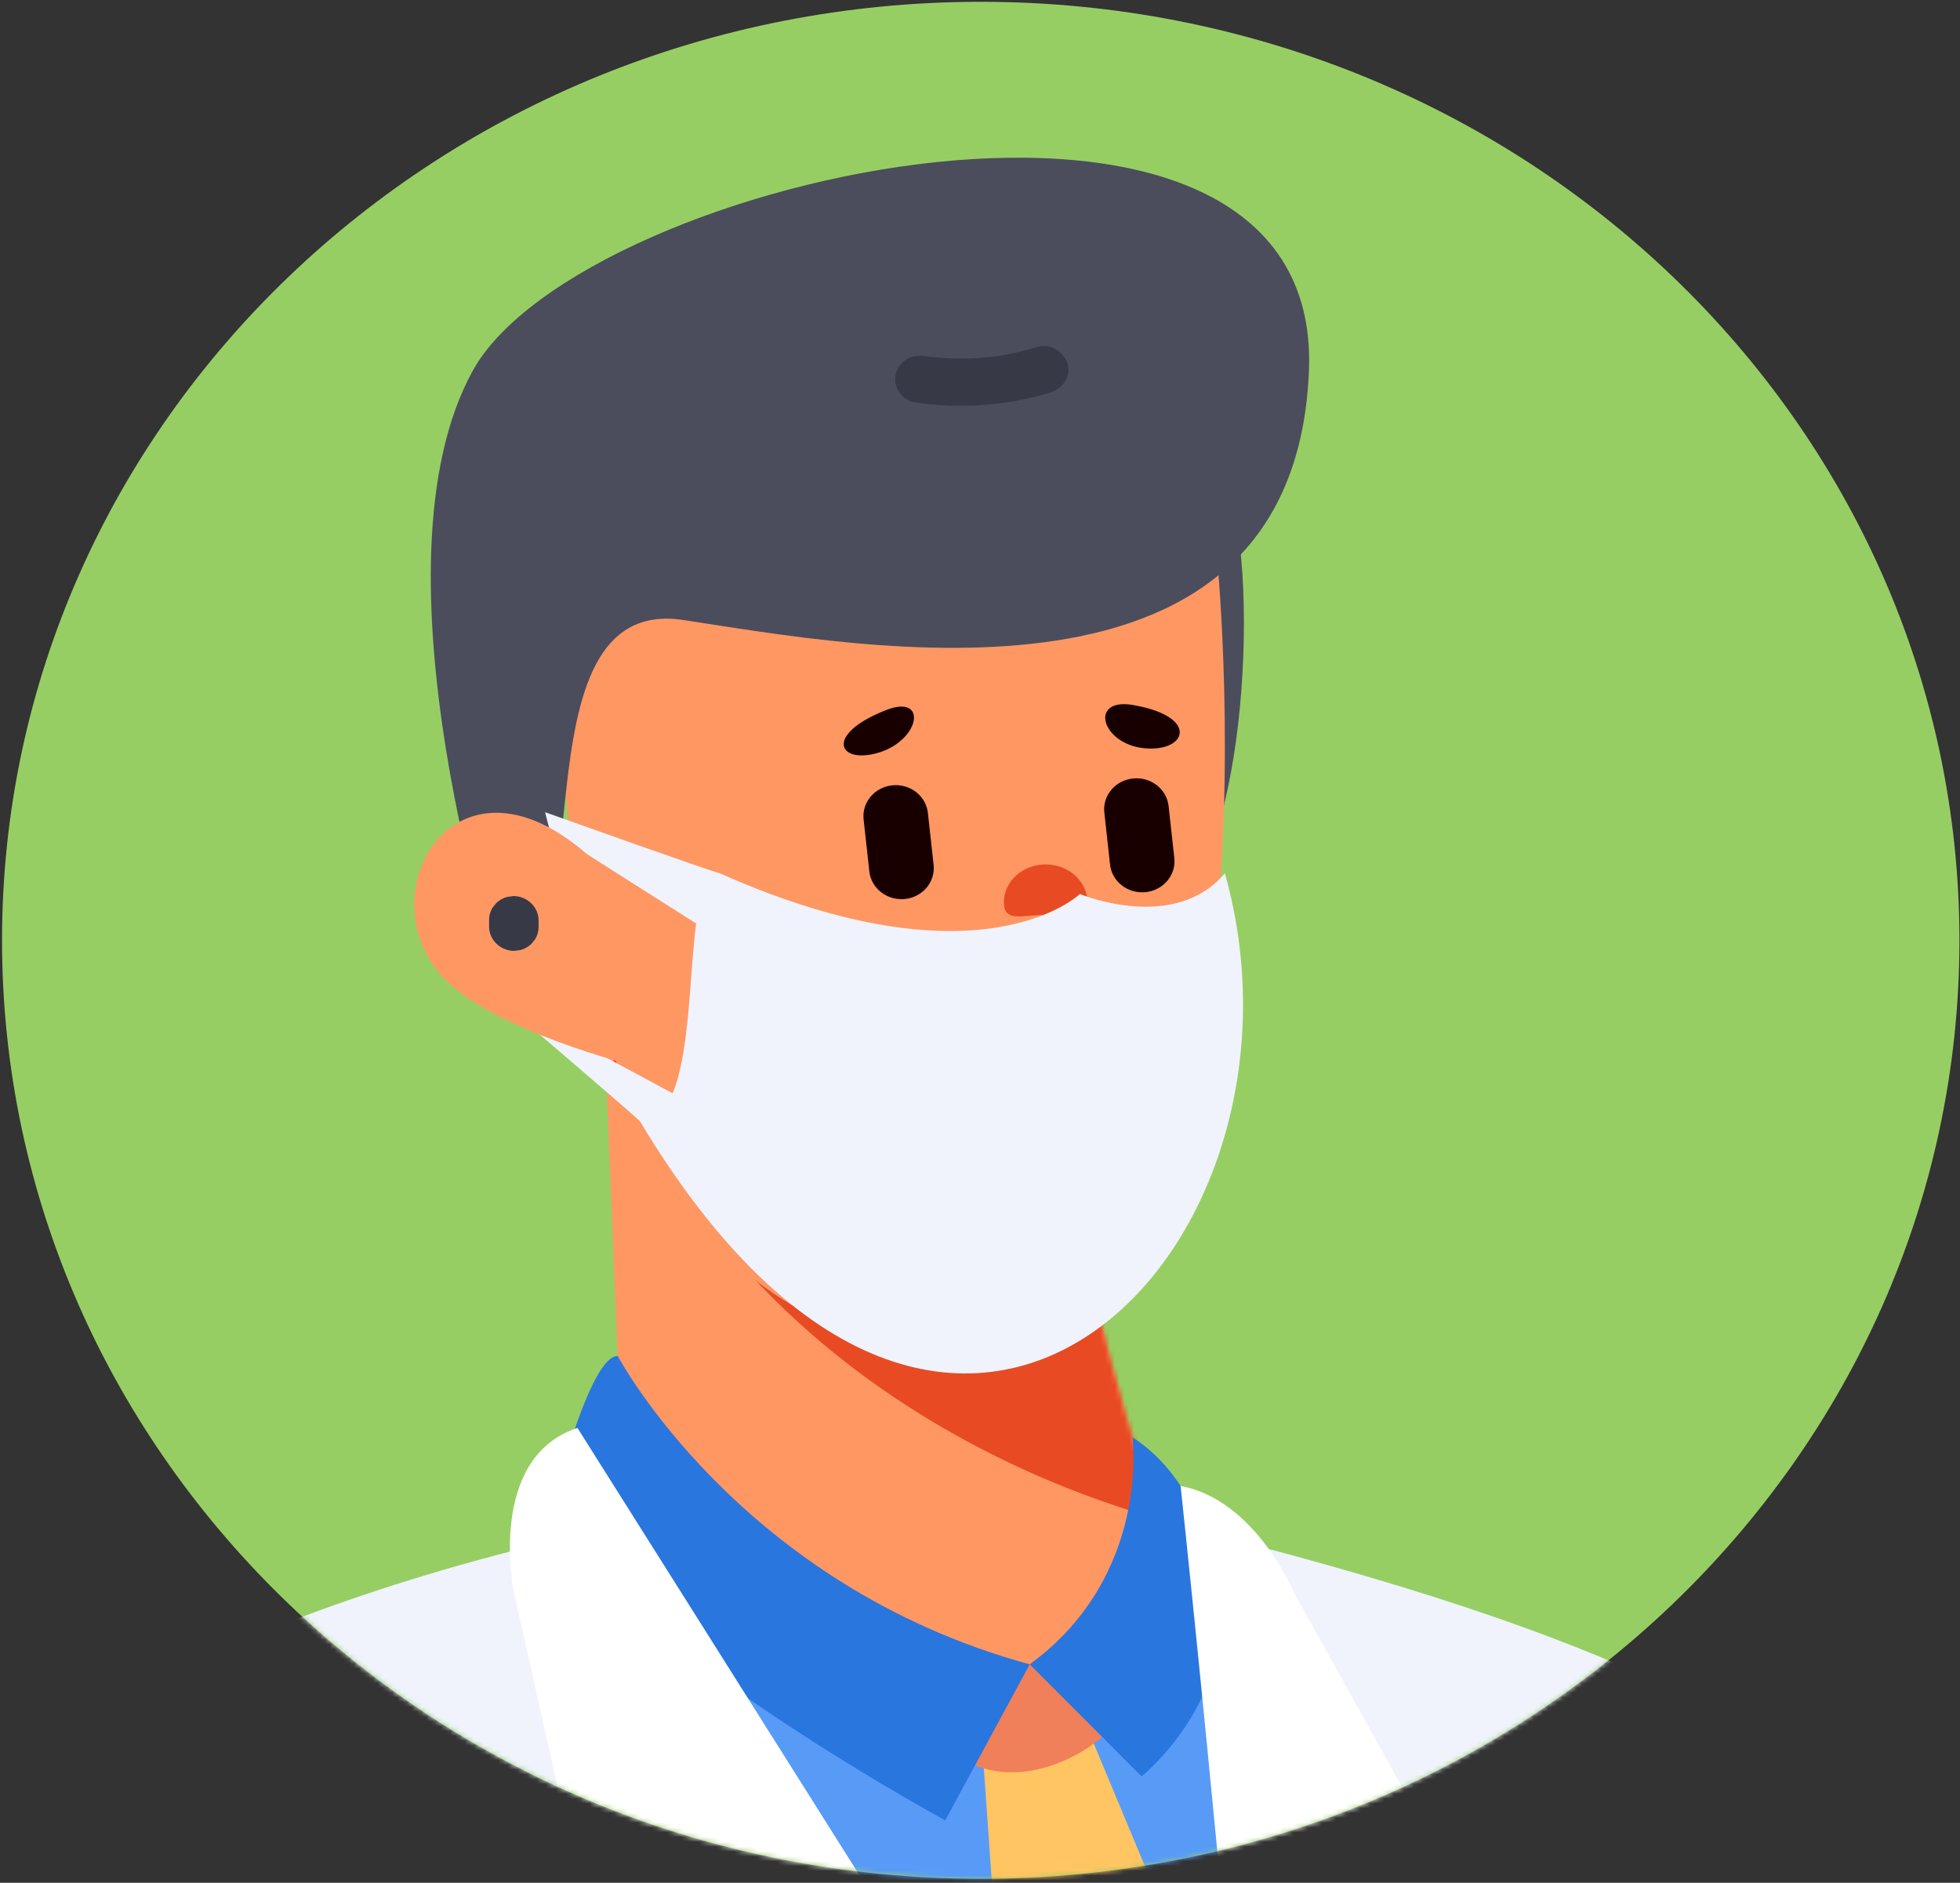 <svg width="407" height="391" viewBox="0 0 407 391" fill="none" xmlns="http://www.w3.org/2000/svg">
<rect x="0" y="0" width="407" height="391" fill="#333333" stroke="none"/>
<path d="M203.651 390.17C315.891 390.17 406.879 302.912 406.879 195.273C406.879 87.634 315.891 0.376 203.651 0.376C91.411 0.376 0.423 87.634 0.423 195.273C0.423 302.912 91.411 390.17 203.651 390.17Z" fill="#97CE64"/>
<mask id="mask0_1_49" style="mask-type:luminance" maskUnits="userSpaceOnUse" x="0" y="0" width="407" height="391">
<path d="M203.651 390.17C315.891 390.17 406.879 302.912 406.879 195.273C406.879 87.634 315.891 0.376 203.651 0.376C91.411 0.376 0.423 87.634 0.423 195.273C0.423 302.912 91.411 390.17 203.651 390.17Z" fill="white"/>
</mask>
<g mask="url(#mask0_1_49)">
<path d="M297.759 366.066C297.759 317.411 381.367 373.013 381.367 373.013C381.367 373.013 502.582 513.235 524.875 552.696C542.099 583.182 447.368 560.147 447.368 560.147L400.258 520.955C400.258 520.955 297.759 485.357 297.759 366.066Z" fill="#F0F3FC"/>
<path d="M394.461 388.929C379.435 363.299 341.192 341.414 252.921 318.935L233.961 426.258L218.019 543.607L129.767 1385.25C277.794 1424.47 403.535 1338.55 403.535 1338.55C391.98 1053.48 386.305 659.718 379.269 480.751" fill="#F0F3FC"/>
<path d="M119.99 318.935C119.99 318.935 -15.171 345.382 -43.092 418.23C75.401 905.524 -109.686 926.014 -125.963 1329.48C-125.963 1329.48 131.889 1441.89 230.66 1419.14C359.824 769.112 264.056 454.598 264.056 454.598L119.99 318.935Z" fill="#F0F3FC"/>
<path d="M222.915 199.047C213.065 233.508 237.41 305.541 237.41 305.541C237.41 305.541 279.262 367.815 225.471 366.028C171.681 364.242 129.468 312.491 129.468 312.491L125.553 215.088L119.99 209.095L222.915 199.047Z" fill="#FF9763"/>
<mask id="mask1_1_49" style="mask-type:luminance" maskUnits="userSpaceOnUse" x="119" y="199" width="134" height="168">
<path fill-rule="evenodd" clip-rule="evenodd" d="M222.915 199.047C213.065 233.508 237.41 305.542 237.41 305.542C237.41 305.542 279.262 367.815 225.471 366.029C171.681 364.242 129.468 312.492 129.468 312.492L125.553 215.089L119.99 209.095L222.915 199.047Z" fill="white"/>
</mask>
<g mask="url(#mask1_1_49)">
<path d="M125.859 216.254C157.726 299.856 246.901 316.962 246.901 316.962L224.709 227.434C224.709 227.434 106.264 164.848 125.859 216.254Z" fill="#E84B23"/>
</g>
<path d="M253.872 97.926C262.699 117.745 257.783 180.502 244.146 185.457C230.509 190.412 230.52 104.533 230.52 104.533L253.872 97.926Z" fill="#4B4D5C"/>
<path d="M116.223 143.206C118.955 221.24 139.446 277.392 197.126 280.145C268.796 283.565 252.833 117.194 252.833 117.194H116.223V143.206Z" fill="#FF9763"/>
<mask id="mask2_1_49" style="mask-type:luminance" maskUnits="userSpaceOnUse" x="116" y="117" width="139" height="164">
<path fill-rule="evenodd" clip-rule="evenodd" d="M116.223 143.206C118.955 221.24 139.446 277.392 197.126 280.145C268.796 283.565 252.833 117.194 252.833 117.194H116.223V143.206Z" fill="white"/>
</mask>
<g mask="url(#mask2_1_49)">
<path opacity="0.27" d="M258.844 216.525C269.262 216.19 277.493 209.752 277.228 202.144C276.962 194.536 268.301 188.639 257.883 188.973C247.465 189.307 239.234 195.746 239.499 203.354C239.765 210.962 248.425 216.859 258.844 216.525Z" fill="#E84B23"/>
<path opacity="0.27" d="M169.76 219.382C180.178 219.047 188.409 212.609 188.144 205.001C187.878 197.393 179.217 191.496 168.799 191.83C158.381 192.164 150.15 198.603 150.415 206.211C150.681 213.819 159.341 219.716 169.76 219.382Z" fill="#E84B23"/>
<path d="M237.884 185.274C234.198 185.648 230.895 183.085 230.505 179.55L229.315 168.742C228.926 165.208 231.598 162.04 235.283 161.666C238.969 161.293 242.272 163.856 242.662 167.39L243.852 178.199C244.241 181.733 241.569 184.901 237.884 185.274Z" fill="#190000"/>
<path d="M187.899 186.698C184.214 187.071 180.911 184.509 180.521 180.974L179.331 170.166C178.942 166.631 181.614 163.463 185.3 163.09C188.985 162.717 192.289 165.279 192.678 168.814L193.868 179.622C194.055 181.32 193.531 183.019 192.412 184.346C191.293 185.673 189.669 186.519 187.899 186.698Z" fill="#190000"/>
<path d="M235.287 146.414C249.326 148.844 246.359 156.343 237.48 155.372C228.601 154.402 226.115 144.826 235.287 146.414Z" fill="#190000"/>
<path d="M183.986 147.465C170.786 152.654 174.229 158.951 182.701 156.223C191.173 153.496 192.609 144.075 183.986 147.465Z" fill="#190000"/>
<path d="M208.456 187.329C208.42 191.68 212.319 189.984 217.111 190.021C221.903 190.058 225.773 191.812 225.809 187.461C225.845 183.11 221.99 179.553 217.198 179.517C212.406 179.48 208.492 182.977 208.456 187.329Z" fill="#E84B23"/>
<path d="M235.717 210.577C230.056 242.013 199.042 229.304 198.215 209.826C198.189 208.817 198.824 207.9 199.804 207.532C203.933 205.925 215.951 202.5 233.95 207.84C235.167 208.203 235.921 209.37 235.717 210.577Z" fill="#C1525F"/>
<mask id="mask3_1_49" style="mask-type:luminance" maskUnits="userSpaceOnUse" x="198" y="204" width="38" height="26">
<path fill-rule="evenodd" clip-rule="evenodd" d="M235.717 210.577C230.056 242.013 199.042 229.304 198.215 209.826C198.189 208.817 198.824 207.901 199.804 207.532C203.933 205.925 215.951 202.5 233.95 207.84C235.167 208.203 235.921 209.37 235.717 210.577Z" fill="white"/>
</mask>
<g mask="url(#mask3_1_49)">
<path d="M228.392 233.219C230.987 225.738 226.005 217.414 217.266 214.627C208.527 211.839 199.339 215.643 196.745 223.124C194.15 230.604 199.132 238.928 207.871 241.716C216.61 244.503 225.798 240.699 228.392 233.219Z" fill="#993443"/>
<path d="M229.91 205.597C229.885 207.671 229.648 210.488 229.079 210.996C225.572 214.126 208.725 212.583 206.437 210.759C205.8 210.252 205.774 203.562 205.774 203.562L227.355 204.449" fill="#F0F3FC"/>
</g>
</g>
<path d="M103.796 203C126.261 203 105.446 123.249 141.875 128.755C178.304 134.26 268.771 151.876 271.806 77.007C274.842 2.138 120.625 36.269 98.16 77.007C75.695 117.744 103.796 203 103.796 203Z" fill="#4B4D5C"/>
<path d="M249.153 338.803L276.435 373.292L290.31 477.167L226.713 479.745L150.433 361.687L149.091 324.386L198.419 342.604L219.7 348.874L239.922 340.379" fill="#589BF7"/>
<path d="M225.468 358.112L276.155 479.69L284.733 561.97L265.629 553.813L211.604 471.033L203.026 349.105L225.468 358.112Z" fill="#FFC562"/>
<path d="M233.761 337.386L232.017 356.591C230.72 362.117 205.17 379.58 191.182 356.225L171.307 334.059L213.821 345.636L233.761 337.386Z" fill="#F08059"/>
<path d="M250.28 320.091C250.28 320.091 247.207 306.25 235.175 298.492C235.175 298.492 239.009 327.249 213.821 345.636L237.046 368.901C237.046 368.901 262.272 348.811 250.28 320.091Z" fill="#2976DF"/>
<path d="M245.155 308.603C245.155 308.603 269.868 539.574 263.392 563.446L277.514 586.506L301.442 439.748L281.434 410.718L311.019 406.861L268.87 331.064C268.87 331.064 260.784 311.427 245.155 308.603Z" fill="white"/>
<path d="M115.32 310.204C115.32 310.204 122.625 281.395 128.28 281.607C128.28 281.607 153.457 329.173 213.821 345.636L196.275 378.053C196.275 378.053 115.169 333.826 115.32 310.204Z" fill="#2976DF"/>
<path d="M119.913 296.544L280.398 551.1L295.599 586.049L146.933 452.977L163.241 419.222L122.211 399.754L106.63 330.298C106.63 330.298 101.105 302.743 119.913 296.544Z" fill="white"/>
<path d="M254.349 181.348C243.818 193.867 224.231 185.663 224.231 185.663C224.231 185.663 203.762 205.537 149.445 181.348C148.693 181.348 113.185 168.671 113.185 168.671L114.166 172.481L144.557 191.782C143.164 202.435 143.269 218.491 139.672 227.048L103.796 207.755C103.796 207.755 133.234 232.893 132.919 232.89C197.937 341.568 276.31 259.38 254.349 181.348Z" fill="#F0F3FC"/>
<path d="M128.928 184.588C97.401 147.703 74.653 184.508 92.03 203C102.352 213.984 131.472 221.263 131.472 221.263" fill="#FF9763"/>
<path d="M101.561 191.009V192.55C101.636 195.241 103.892 197.405 106.698 197.477L108.063 197.301C108.921 197.074 109.702 196.637 110.33 196.034L111.133 195.037C111.594 194.283 111.836 193.424 111.835 192.55V191.009C111.76 188.319 109.503 186.155 106.698 186.083L105.332 186.259C104.475 186.486 103.694 186.922 103.066 187.526L102.262 188.523C101.802 189.277 101.56 190.135 101.561 191.009Z" fill="#373947"/>
<path d="M189.659 83.513C199.165 84.976 208.896 84.301 218.084 81.541C220.639 80.754 222.551 78.086 221.672 75.481C220.844 73.028 218.093 71.197 215.353 72.04C213.372 72.653 211.358 73.161 209.319 73.561C208.299 73.76 207.273 73.925 206.244 74.076C205.077 74.246 207.098 73.985 206.407 74.055C206.119 74.084 205.833 74.121 205.546 74.151C205.029 74.205 204.511 74.251 203.992 74.291C201.917 74.45 199.835 74.499 197.754 74.436C196.714 74.404 195.676 74.344 194.639 74.257C194.121 74.213 193.603 74.163 193.086 74.105C192.857 74.079 192.628 74.043 192.398 74.024C193.89 74.146 192.69 74.056 192.39 74.012C191.052 73.708 189.644 73.885 188.432 74.509C187.255 75.168 186.4 76.249 186.054 77.513C185.709 78.777 185.901 80.121 186.589 81.249C187.25 82.372 188.358 83.188 189.659 83.513Z" fill="#373947"/>
</g>
</svg>
